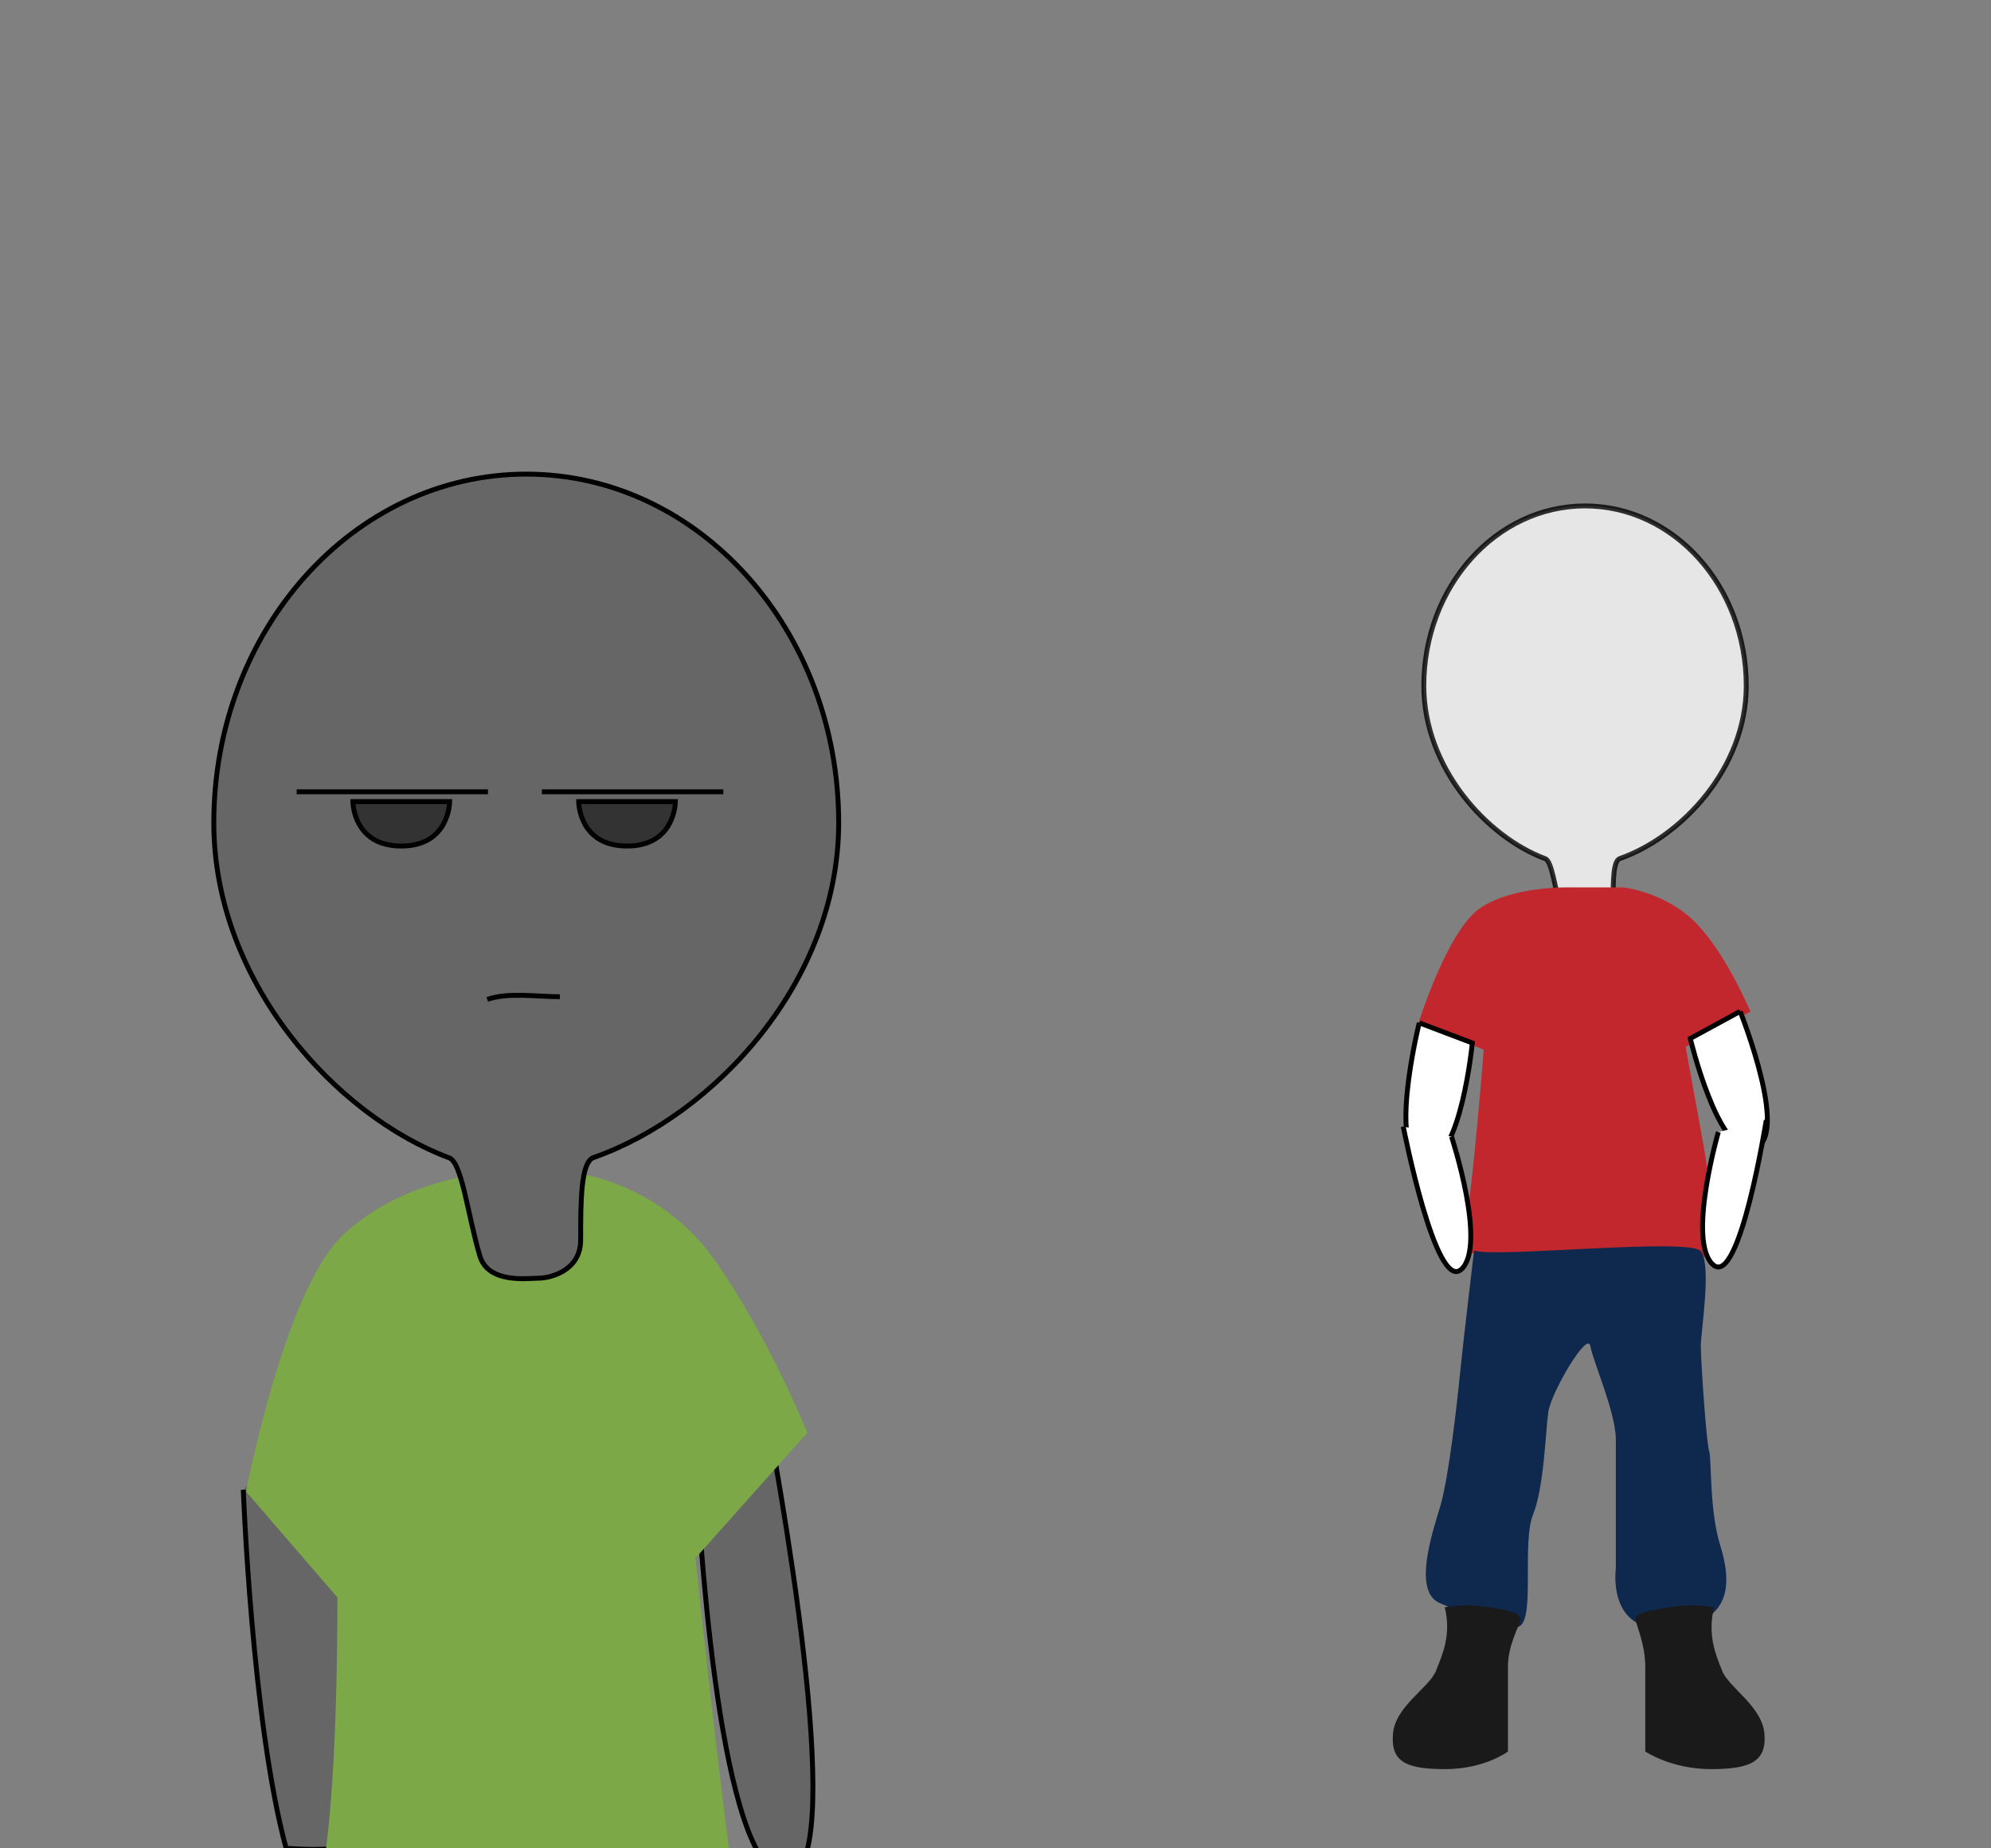 <?xml version="1.0" encoding="utf-8"?>
<!-- Generator: Adobe Illustrator 16.0.0, SVG Export Plug-In . SVG Version: 6.00 Build 0)  -->
<!DOCTYPE svg PUBLIC "-//W3C//DTD SVG 1.0//EN" "http://www.w3.org/TR/2001/REC-SVG-20010904/DTD/svg10.dtd">
<svg version="1.0" id="Layer_1" xmlns="http://www.w3.org/2000/svg" xmlns:xlink="http://www.w3.org/1999/xlink" x="0px" y="0px"
	 width="406px" height="377px" viewBox="0 0 406 377" enable-background="new 0 0 406 377" xml:space="preserve">
<rect x="0" y="0" width="406" height="377" fill="#808080" stroke="none"/>
<path fill="#666666" stroke="#000000" stroke-miterlimit="10" d="M62.58,289.829c0,0,13.171,59.577,10.933,86.189
	C70,377,66.414,377.55,58.34,376.996c-6.959-25.678-8.729-73.129-8.729-73.129"/>
<path fill="#666666" stroke="#000000" stroke-miterlimit="10" d="M154.58,279.079c0,0,15.556,77.421,9.982,98.421
	c-5.562,0-5.562,0-10.131,0c-10.385-19-12.82-84.258-12.82-84.258"/>
<path fill="#7CA847" d="M118.494,239.471c0,0,16.369,2.11,27.282,17.588c10.909,15.478,18.847,35.176,18.847,35.176l-23.485,26.34
	l-0.324-10.161c0,0,3.972,38.621,7.937,69.572c-37.845,0-51.26-0.436-82.336-0.436c2.976-22.337,2.325-60.695,2.325-60.695
	l0.823,9.85l-19.388-22.468c0,0,7.812-41.021,19.716-52.278c11.904-11.257,28.27-12.485,28.27-12.485s-3.473,15.477,9.918,16.885
	C121.471,257.762,118.494,239.471,118.494,239.471z"/>
<path fill="#666666" stroke="#000000" stroke-miterlimit="10" d="M171.022,167.811c0,32.367-25.405,59.682-49.985,68.291
	c-2.622,0.918-2.628,8.986-2.628,16.795c0,6.307-6.182,7.812-8.64,7.812c-2.048,0-10.215,1.194-11.913-4.521
	c-2.486-8.356-3.64-19.061-6.255-20.028c-23.048-8.548-48.004-35.909-48.004-68.348c0-39.273,28.527-71.109,63.713-71.109
	C142.498,96.701,171.022,128.537,171.022,167.811z"/>
<path fill="none" stroke="#000000" stroke-miterlimit="10" d="M99.365,203.846c4.238-1.492,10.181-0.547,14.799-0.547"/>
<path fill="#333333" stroke="#000000" stroke-miterlimit="10" d="M91.691,163.5H71.96c0,0,0,9.065,9.866,9.065
	C91.692,172.565,91.691,163.5,91.691,163.5z"/>
<path fill="#333333" stroke="#000000" stroke-miterlimit="10" d="M137.728,163.5h-19.729c0,0-0.001,9.065,9.865,9.065
	C137.73,172.565,137.728,163.5,137.728,163.5z"/>
<line fill="none" stroke="#000000" stroke-miterlimit="10" x1="60.5" y1="161.5" x2="99.5" y2="161.5"/>
<line fill="none" stroke="#000000" stroke-miterlimit="10" x1="110.5" y1="161.5" x2="147.5" y2="161.5"/>
<path opacity="0.8" fill="#FFFFFF" stroke="#000000" stroke-miterlimit="10" enable-background="new    " d="M356.091,139.885
	c0,16.701-13.108,30.796-25.792,35.238c-1.354,0.474-1.355,4.637-1.355,8.667c0,3.253-3.19,4.03-4.459,4.03
	c-1.057,0-5.271,0.617-6.146-2.333c-1.281-4.312-1.878-9.834-3.229-10.335c-11.893-4.409-24.77-18.529-24.77-35.267
	c0-20.265,14.721-36.693,32.876-36.693C341.372,103.192,356.091,119.62,356.091,139.885z"/>
<path fill="#C1272D" d="M330.99,181c0,0,8.484,0.9,14.705,7.122c6.223,6.221,11.244,18.211,11.244,18.211l-13.217,7.187
	l-0.854-4.726c0,0,2.264,12.456,4.524,24.897c2.262,12.443,1.131,22.631,1.131,22.631s-14.701,0.568-27.43,0.003
	c-12.728-0.565-24.04,3.254-22.344-5.726c1.697-8.979,3.96-38.391,3.96-38.391l-0.149,1.902l-13.281-5.489
	c0,0,5.865-18.945,12.652-23.471S320.244,181,320.244,181H330.99z"/>
<path fill="#FFFFFF" stroke="#000000" stroke-miterlimit="10" d="M354.848,206.288c0,0,10.892,27.243,2.162,28.058
	c-6.811,0.637-12.333-22.527-12.333-22.527L354.848,206.288"/>
<path fill="#FFFFFF" stroke="#000000" stroke-miterlimit="10" d="M360.167,228.48c0,0-5.411,34.228-10.822,29.5
	c-5.409-4.726,1.056-27.084,1.056-27.084"/>
<path fill="#FFFFFF" stroke="#000000" stroke-miterlimit="10" d="M289.413,208.623c0,0-7.118,28.463,1.64,28.095
	c6.834-0.288,9.184-23.985,9.184-23.985L289.413,208.623"/>
<path fill="#FFFFFF" stroke="#000000" stroke-miterlimit="10" d="M286.148,229.777c0,0,6.638,34.013,11.875,29.095
	c5.236-4.917-2.028-27.029-2.028-27.029"/>
<path fill="#0F284D" d="M300.592,255.068c0,0-2.334,19.529-2.898,25.349c-0.565,5.817-2.297,21.124-3.993,26.78
	c-1.697,5.655-5.675,17.553-0.019,19.813c5.655,2.263,13.564,6.796,16.393,4.533s0.277-16.964,2.542-22.62
	c2.262-5.654,2.543-16.965,3.108-20.925c0.564-3.959,8.02-16.69,8.584-13.437c0.566,3.258,5.191,13.502,5.191,19.127
	c0,5.623,0,26.269,0,26.269s-1.939,13.373,11.068,12.201c13.01-1.173,12.463-9.655,10.201-17.009
	c-2.263-7.354-1.688-17.534-2.254-19.23c-0.564-1.697-1.69-18.389-1.69-21.355c0-2.965,2.264-16.514,0.002-19.354
	C344.564,252.37,304.691,256.639,300.592,255.068z"/>
<path fill="#1A1A1A" d="M294.611,327.828c0,0,3.837-0.787,8.328-0.113c4.49,0.674,7.332,1.292,7.107,2.639
	c-0.225,1.349-2.548,5.109-2.548,9.601s0,17.29,0,17.29s-4.703,3.594-12.824,3.594s-11.071-1.572-10.623-7.186
	c0.449-5.614,7.396-9.433,8.742-12.801C294.143,337.483,295.997,333.441,294.611,327.828z"/>
<path fill="#1A1A1A" d="M349.525,327.828c0,0-3.836-0.787-8.326-0.113s-7.901,1.292-7.678,2.639
	c0.225,1.349,1.979,5.109,1.979,9.601s0,17.29,0,17.29s5.273,3.594,13.395,3.594c8.123,0,11.356-1.572,10.907-7.186
	c-0.448-5.614-7.253-9.433-8.599-12.801C349.855,337.483,348.143,333.441,349.525,327.828z"/>
</svg>
